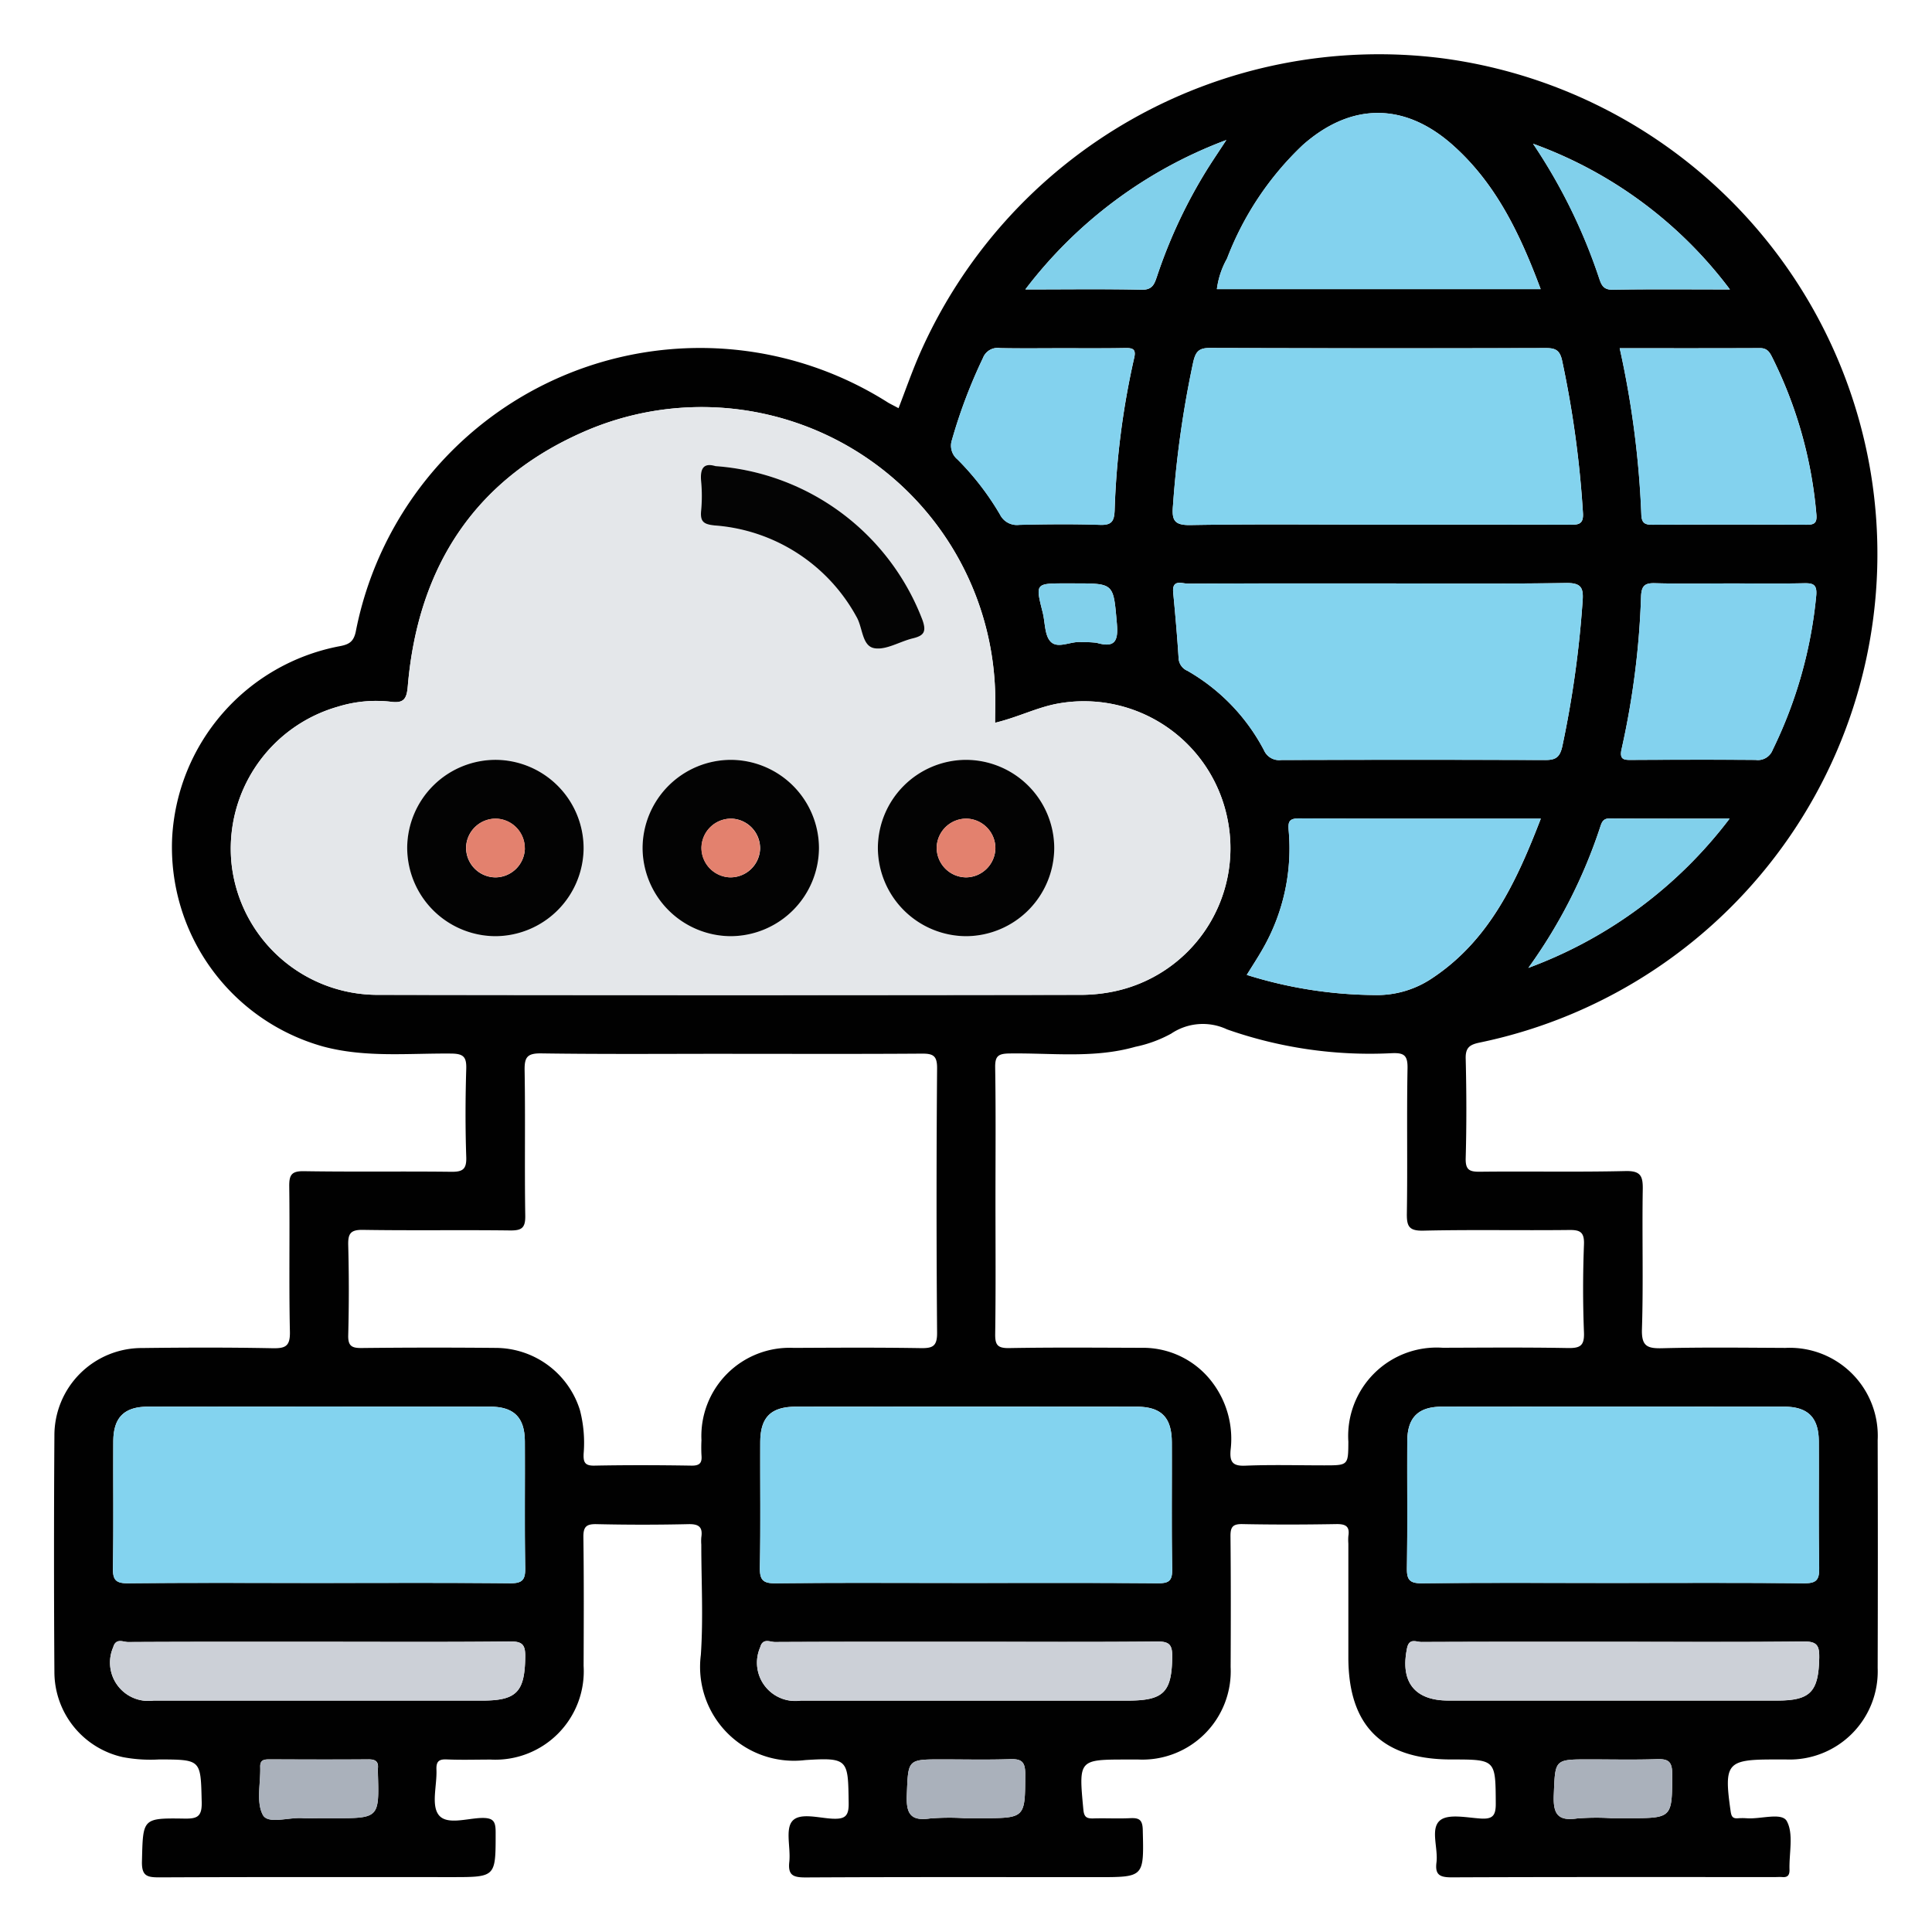 <svg xmlns="http://www.w3.org/2000/svg" xmlns:xlink="http://www.w3.org/1999/xlink" width="107" height="107" viewBox="0 0 107 107">
  <defs>
    <clipPath id="clip-path">
      <rect id="Rectángulo_36650" data-name="Rectángulo 36650" width="107" height="107" transform="translate(0 0.001)" fill="#fff" stroke="#707070" stroke-width="1"/>
    </clipPath>
  </defs>
  <g id="Grupo_85875" data-name="Grupo 85875" transform="translate(0 -0.001)" clip-path="url(#clip-path)">
    <g id="Grupo_85894" data-name="Grupo 85894" transform="translate(3 3.031)">
      <path id="Trazado_127605" data-name="Trazado 127605" d="M3777.052-723.842c.376-.975.711-1.929,1.107-2.856a27.787,27.787,0,0,1,29.06-16.517,27.738,27.738,0,0,1,23.681,22.972,27.636,27.636,0,0,1-21.656,31.533c-.559.115-.8.276-.781.9.045,1.831.051,3.664,0,5.494-.02.665.207.768.8.761,2.68-.031,5.361.026,8.04-.037.841-.02.978.262.966,1.012-.043,2.577.037,5.157-.045,7.732-.031.95.282,1.089,1.123,1.068,2.271-.058,4.545-.029,6.818-.018a4.876,4.876,0,0,1,5.114,5.114q.018,6.309,0,12.617a4.882,4.882,0,0,1-5.065,5.063c-.237,0-.475,0-.713,0-2.571,0-2.742.213-2.37,2.833.04.28.085.448.4.424a3.465,3.465,0,0,1,.509,0c.766.054,1.934-.34,2.207.159.386.709.122,1.769.149,2.679.008.3-.092.444-.4.418-.135-.011-.271,0-.407,0-5.971,0-11.942-.01-17.913.015-.649,0-.92-.141-.832-.824.1-.794-.349-1.86.188-2.322.453-.39,1.488-.16,2.259-.111.663.043.841-.161.837-.829-.016-2.441.011-2.441-2.464-2.442-3.825,0-5.7-1.858-5.7-5.655q0-3.154,0-6.308a2.568,2.568,0,0,1,0-.407c.09-.549-.157-.675-.675-.666-1.73.03-3.461.035-5.191,0-.556-.012-.667.179-.662.689.024,2.408.02,4.816.008,7.224a4.894,4.894,0,0,1-5.106,5.126c-.2,0-.407,0-.611,0-2.711,0-2.7,0-2.439,2.771.039.419.181.5.55.491.677-.021,1.358.019,2.035-.014.492-.024.691.074.705.648.064,2.618.088,2.618-2.493,2.618-5.394,0-10.789-.013-16.183.016-.682,0-.983-.115-.9-.865.084-.765-.229-1.783.161-2.25.41-.493,1.463-.175,2.227-.139.694.033.914-.135.9-.872-.035-2.4-.008-2.525-2.4-2.374a5.2,5.2,0,0,1-5.787-5.827c.139-2.025.025-4.068.025-6.1a2.628,2.628,0,0,1,0-.407c.089-.569-.132-.745-.713-.732q-2.543.058-5.089,0c-.576-.013-.736.152-.728.728.032,2.374.021,4.748.012,7.123a4.9,4.9,0,0,1-5.146,5.188c-.814,0-1.63.027-2.442-.009-.46-.02-.58.145-.562.58.034.846-.294,1.923.112,2.479.436.6,1.578.2,2.4.183.66-.011.766.206.766.8,0,2.476.022,2.476-2.428,2.476-5.394,0-10.789-.011-16.183.014-.693,0-1-.065-.977-.9.059-2.362.012-2.39,2.339-2.355.7.011.99-.085.97-.908-.057-2.363-.011-2.358-2.345-2.368a8.234,8.234,0,0,1-2.023-.128,4.836,4.836,0,0,1-3.79-4.685q-.043-6.563,0-13.126a4.839,4.839,0,0,1,4.86-4.846c2.409-.03,4.819-.037,7.226.011.73.014.974-.125.957-.92-.059-2.678,0-5.358-.037-8.038-.008-.639.126-.859.817-.847,2.714.044,5.428,0,8.142.033.644.009.868-.132.844-.82-.055-1.626-.049-3.256,0-4.883.019-.652-.148-.837-.824-.844-2.365-.023-4.745.237-7.084-.386a11.459,11.459,0,0,1-8.379-11.579,11.422,11.422,0,0,1,9.222-10.586c.53-.095.82-.218.946-.814a19.428,19.428,0,0,1,29.5-12.676C3776.665-724.043,3776.845-723.955,3777.052-723.842Zm5.346,17.422c0-.677.026-1.277,0-1.874a16.264,16.264,0,0,0-22.487-14.366c-6.232,2.614-9.469,7.526-10.036,14.213-.059.687-.207.961-.939.863a7.148,7.148,0,0,0-2.917.269,8.176,8.176,0,0,0-5.9,8.755,8.141,8.141,0,0,0,8.13,7.209q19.488.032,38.976,0a9.154,9.154,0,0,0,1.714-.18,8.1,8.1,0,0,0,6.343-9.505,8.108,8.108,0,0,0-9.447-6.439C3784.7-707.261,3783.671-706.728,3782.4-706.42ZM3782.42-680c0,2.474.021,4.948-.015,7.422-.009.613.125.8.772.79,2.44-.043,4.881-.022,7.322-.015a4.8,4.8,0,0,1,3.951,1.942,5.175,5.175,0,0,1,.99,3.737c-.05.639.114.877.81.849,1.455-.06,2.915-.018,4.373-.018,1.334,0,1.334,0,1.341-1.307a4.9,4.9,0,0,1,5.222-5.206c2.305-.006,4.611-.027,6.915.015.675.012.942-.1.912-.858-.064-1.624-.062-3.254,0-4.879.027-.714-.24-.811-.859-.8-2.678.03-5.357-.025-8.034.036-.8.018-.927-.239-.916-.96.043-2.677-.012-5.355.037-8.032.013-.74-.206-.867-.9-.835a23.846,23.846,0,0,1-9.092-1.318,3.142,3.142,0,0,0-3.1.235,7.093,7.093,0,0,1-1.988.729c-2.294.654-4.649.332-6.979.369-.629.01-.788.159-.778.786C3782.443-684.88,3782.42-682.439,3782.42-680Zm-14.573-8.087c-3.527,0-7.055.029-10.582-.022-.79-.011-.935.219-.922.953.046,2.678-.008,5.358.036,8.036.011.691-.209.825-.848.817-2.713-.034-5.427.012-8.14-.032-.692-.011-.833.208-.817.848q.065,2.491,0,4.984c-.015.6.194.717.746.711q3.713-.041,7.427-.006a4.9,4.9,0,0,1,4.658,3.442,7.178,7.178,0,0,1,.206,2.419c-.017.443.045.669.587.659,1.8-.035,3.6-.029,5.392,0,.472.007.587-.172.547-.591a8.067,8.067,0,0,1,0-.813,4.888,4.888,0,0,1,5.11-5.117c2.34-.011,4.681-.026,7.021.013.664.011.924-.089.919-.85q-.059-7.324,0-14.648c.005-.7-.221-.817-.852-.812C3774.834-688.071,3771.341-688.085,3767.847-688.085Zm-22.99,29.307c3.561,0,7.122-.018,10.684.016.67.006.845-.18.834-.84-.04-2.339-.006-4.679-.019-7.018-.007-1.325-.6-1.921-1.934-1.923q-9.462-.011-18.926,0c-1.332,0-1.927.6-1.934,1.922-.012,2.339.021,4.68-.019,7.019-.011.659.163.847.834.841C3737.87-658.8,3741.364-658.779,3744.857-658.779Zm35.874,0c3.561,0,7.123-.015,10.684.015.618.005.8-.138.792-.779-.042-2.339-.009-4.679-.019-7.019-.006-1.4-.585-1.981-1.977-1.982q-9.412-.009-18.824,0c-1.4,0-1.988.578-1.994,1.965-.01,2.306.025,4.612-.02,6.917-.013.7.145.912.877.9C3773.744-658.8,3777.237-658.779,3780.731-658.779Zm35.787,0c3.561,0,7.123-.018,10.684.016.666.006.85-.173.837-.837-.041-2.339-.007-4.679-.02-7.019-.007-1.326-.6-1.923-1.931-1.925q-9.464-.011-18.926,0c-1.333,0-1.929.6-1.936,1.919-.013,2.339.02,4.68-.019,7.019-.011.655.155.85.831.844C3809.531-658.8,3813.025-658.779,3816.518-658.779ZM3803.6-717.394c3.526,0,7.054,0,10.58.006.484,0,.829.022.777-.671a57.013,57.013,0,0,0-1.159-8.445c-.131-.572-.389-.668-.9-.667q-9.308.02-18.617-.006c-.619,0-.779.23-.908.784a56.91,56.91,0,0,0-1.12,7.938c-.072.817.063,1.1.971,1.085C3796.678-717.43,3800.137-717.394,3803.6-717.394Zm.05,3.257c-3.522,0-7.046-.007-10.569.011-.323,0-.89-.268-.818.492.116,1.213.224,2.427.3,3.642a.8.8,0,0,0,.486.691,10.908,10.908,0,0,1,4.242,4.4.912.912,0,0,0,.947.543q7.317-.02,14.634,0c.576,0,.8-.151.939-.744a57.551,57.551,0,0,0,1.125-8.031c.062-.762-.068-1.041-.923-1.028C3810.558-714.106,3807.1-714.137,3803.646-714.137Zm8.966-16.3c-1.14-3.05-2.469-5.843-4.866-7.975-2.675-2.38-5.635-2.37-8.314,0a17.009,17.009,0,0,0-4.192,6.287,4.64,4.64,0,0,0-.56,1.689Zm-16.274,37.982a24.144,24.144,0,0,0,7.065,1.115,5.462,5.462,0,0,0,3.089-.86c3.25-2.1,4.768-5.386,6.129-8.911-4.559,0-8.968.011-13.377-.013-.6,0-.626.213-.584.711a11.168,11.168,0,0,1-1.455,6.543C3796.943-693.406,3796.649-692.96,3796.338-692.456Zm20.651-34.708a51.928,51.928,0,0,1,1.2,9.235c.021.463.215.544.622.542q4.266-.02,8.532,0c.428,0,.58-.1.54-.567a23.966,23.966,0,0,0-2.457-8.725c-.146-.294-.29-.492-.667-.491C3822.192-727.157,3819.627-727.163,3816.989-727.163Zm6.117,13.026c-1.388,0-2.777.026-4.164-.013-.564-.016-.744.146-.77.719a45.24,45.24,0,0,1-1.072,8.439c-.157.666.167.631.617.629,2.268-.01,4.537-.015,6.8,0a.874.874,0,0,0,.94-.552,24.725,24.725,0,0,0,2.413-8.532c.062-.646-.174-.714-.706-.7C3825.815-714.119,3824.461-714.138,3823.106-714.138Zm-36.971-13.026c-1.153,0-2.306.016-3.458-.009a.867.867,0,0,0-.949.541,28.739,28.739,0,0,0-1.72,4.546.991.991,0,0,0,.31,1.081,15.135,15.135,0,0,1,2.351,3.05,1.045,1.045,0,0,0,1.062.571c1.491-.033,2.985-.048,4.474,0,.639.023.786-.193.812-.789a44.536,44.536,0,0,1,1.081-8.45c.123-.512-.094-.559-.5-.553C3788.44-727.153,3787.287-727.163,3786.135-727.163Zm30.552,71.642c-3.562,0-7.124-.006-10.685.012-.272,0-.67-.236-.79.335-.391,1.867.408,2.908,2.288,2.909q9.108,0,18.214,0c1.843,0,2.287-.493,2.325-2.371.015-.691-.137-.913-.873-.9C3823.675-655.5,3820.181-655.521,3816.687-655.521Zm-35.9,0c-3.527,0-7.055-.006-10.582.013-.274,0-.676-.242-.821.3a2.121,2.121,0,0,0,2.245,2.945q9.056,0,18.113,0c2,0,2.44-.467,2.464-2.436.008-.664-.169-.842-.836-.836C3787.845-655.5,3784.318-655.521,3780.791-655.521Zm-35.824,0c-3.527,0-7.055-.007-10.583.013-.275,0-.677-.242-.827.29a2.124,2.124,0,0,0,2.236,2.952q9.107,0,18.215,0c1.9,0,2.345-.489,2.369-2.428.007-.65-.147-.852-.827-.845C3752.022-655.5,3748.495-655.521,3744.967-655.521Zm39.107-74.9c2.312,0,4.377-.03,6.44.018.613.015.713-.332.857-.753a27.942,27.942,0,0,1,2.853-6.038c.273-.43.557-.853.983-1.5A24.947,24.947,0,0,0,3784.074-730.419Zm39.021,0a23.707,23.707,0,0,0-10.9-8.069,30.684,30.684,0,0,1,3.664,7.458c.121.361.231.636.743.627C3818.685-730.441,3820.774-730.419,3823.095-730.419Zm-11.162,37.576a24.726,24.726,0,0,0,11.146-8.268c-2.351,0-4.5.008-6.651-.008-.376,0-.438.244-.522.493A28.537,28.537,0,0,1,3811.933-692.844Zm4.61,47.091h.912c2.469,0,2.437,0,2.445-2.459,0-.707-.247-.829-.867-.808-1.248.042-2.5.012-3.748.012-1.919,0-1.862,0-1.942,1.952-.042,1.008.17,1.481,1.278,1.32A13.435,13.435,0,0,1,3816.543-645.753Zm-71.685,0h.912c2.525,0,2.525,0,2.447-2.539a1.439,1.439,0,0,1,0-.2c.047-.4-.132-.522-.521-.519-1.824.015-3.647.009-5.471,0-.294,0-.535.017-.523.414.029.906-.236,1.964.15,2.669.284.52,1.434.114,2.2.17C3744.316-645.736,3744.588-645.753,3744.858-645.753Zm35.853,0h.912c2.469,0,2.437,0,2.445-2.459,0-.707-.246-.829-.867-.808-1.248.042-2.5.012-3.748.012-1.918,0-1.862,0-1.942,1.952-.042,1.008.17,1.481,1.278,1.32A13.436,13.436,0,0,1,3780.711-645.753Zm6.106-68.386h-.508c-1.681,0-1.679,0-1.274,1.606.139.554.1,1.274.444,1.624.411.419,1.139-.056,1.733.025a5.8,5.8,0,0,1,.809.035c1.039.3,1.206-.117,1.121-1.082C3788.949-714.134,3789-714.139,3786.817-714.139Z" transform="translate(-3730.288 743.419)" fill="#010101"/>
      <path id="Trazado_127606" data-name="Trazado 127606" d="M3796.571-678.141c1.272-.308,2.3-.841,3.434-1.055a8.107,8.107,0,0,1,9.447,6.439,8.1,8.1,0,0,1-6.343,9.505,9.139,9.139,0,0,1-1.713.18q-19.488.015-38.977,0a8.141,8.141,0,0,1-8.13-7.209,8.176,8.176,0,0,1,5.9-8.756,7.151,7.151,0,0,1,2.917-.269c.731.1.88-.175.938-.863.568-6.687,3.8-11.6,10.036-14.213a16.264,16.264,0,0,1,22.487,14.366C3796.6-679.418,3796.571-678.818,3796.571-678.141Zm-22.783,6.972a4.9,4.9,0,0,0-4.8-4.919,4.9,4.9,0,0,0-4.971,4.845,4.906,4.906,0,0,0,4.9,4.921A4.907,4.907,0,0,0,3773.788-671.169Zm13.03-.063a4.9,4.9,0,0,0-4.86-4.855,4.9,4.9,0,0,0-4.908,4.909,4.907,4.907,0,0,0,4.86,4.857A4.908,4.908,0,0,0,3786.818-671.232Zm8.1-4.855a4.905,4.905,0,0,0-4.839,4.876,4.907,4.907,0,0,0,4.928,4.89,4.906,4.906,0,0,0,4.84-4.878A4.9,4.9,0,0,0,3794.918-676.088Zm-13.833-16.267c-.668-.2-.855.149-.791.844a8.636,8.636,0,0,1,0,1.622c-.058.6.123.758.753.82a9.764,9.764,0,0,1,7.85,5.06c.348.593.3,1.616.985,1.738.656.116,1.407-.369,2.128-.543.605-.146.779-.353.539-1.024A13.286,13.286,0,0,0,3781.085-692.355Z" transform="translate(-3744.461 715.14)" fill="#e4e7ea"/>
      <path id="Trazado_127607" data-name="Trazado 127607" d="M3749.582-550.106c-3.494,0-6.987-.018-10.481.016-.671.006-.845-.182-.834-.841.04-2.339.007-4.679.019-7.019.007-1.325.6-1.92,1.934-1.922q9.463-.011,18.926,0c1.331,0,1.927.6,1.934,1.922.013,2.339-.021,4.68.02,7.018.011.661-.165.846-.834.84C3756.7-550.124,3753.142-550.106,3749.582-550.106Z" transform="translate(-3735.012 634.747)" fill="#83d3ef"/>
      <path id="Trazado_127608" data-name="Trazado 127608" d="M3837.461-550.106c-3.494,0-6.987-.023-10.481.019-.732.009-.891-.206-.877-.9.045-2.3.01-4.611.02-6.917.006-1.387.59-1.964,1.994-1.965q9.413-.009,18.824,0c1.392,0,1.972.587,1.977,1.982.01,2.339-.022,4.68.019,7.019.012.641-.174.784-.792.779C3844.583-550.121,3841.022-550.106,3837.461-550.106Z" transform="translate(-3787.018 634.747)" fill="#83d3ef"/>
      <path id="Trazado_127609" data-name="Trazado 127609" d="M3925.26-550.106c-3.494,0-6.987-.019-10.48.017-.676.006-.842-.188-.831-.844.039-2.339.006-4.679.019-7.019.007-1.323.6-1.918,1.936-1.919q9.464-.011,18.927,0c1.329,0,1.925.6,1.932,1.925.012,2.34-.022,4.68.019,7.019.012.665-.171.844-.837.838C3932.382-550.124,3928.82-550.106,3925.26-550.106Z" transform="translate(-3839.029 634.747)" fill="#83d3ef"/>
      <path id="Trazado_127610" data-name="Trazado 127610" d="M3893.507-693.82c-3.459,0-6.918-.036-10.376.024-.907.016-1.042-.268-.97-1.086a56.878,56.878,0,0,1,1.12-7.938c.129-.554.289-.786.908-.784q9.309.037,18.617.006c.511,0,.77.095.9.667a56.979,56.979,0,0,1,1.158,8.445c.052.693-.293.672-.777.671C3900.561-693.825,3897.034-693.82,3893.507-693.82Z" transform="translate(-3820.199 719.845)" fill="#83d3ee"/>
      <path id="Trazado_127611" data-name="Trazado 127611" d="M3893.588-671.685c3.455,0,6.911.031,10.365-.022.856-.013.986.265.923,1.028a57.516,57.516,0,0,1-1.124,8.032c-.134.593-.363.746-.939.744q-7.317-.032-14.633,0a.912.912,0,0,1-.948-.543,10.9,10.9,0,0,0-4.242-4.4.8.8,0,0,1-.485-.691c-.079-1.216-.186-2.43-.3-3.642-.073-.759.494-.49.818-.492C3886.542-671.691,3890.065-671.685,3893.588-671.685Z" transform="translate(-3820.23 700.967)" fill="#83d3ee"/>
      <path id="Trazado_127612" data-name="Trazado 127612" d="M3906.076-725.756h-17.931a4.626,4.626,0,0,1,.56-1.689,17.008,17.008,0,0,1,4.191-6.287c2.679-2.369,5.639-2.38,8.314,0C3903.607-731.6,3904.936-728.806,3906.076-725.756Z" transform="translate(-3823.752 738.738)" fill="#83d2ee"/>
      <path id="Trazado_127613" data-name="Trazado 127613" d="M3892.208-631.067c.311-.5.606-.951.868-1.416a11.158,11.158,0,0,0,1.454-6.543c-.042-.5-.012-.714.584-.711,4.409.025,8.818.013,13.377.013-1.361,3.525-2.88,6.809-6.13,8.911a5.466,5.466,0,0,1-3.089.86A24.155,24.155,0,0,1,3892.208-631.067Z" transform="translate(-3826.158 682.03)" fill="#83d2ee"/>
      <path id="Trazado_127614" data-name="Trazado 127614" d="M3942.832-703.578c2.639,0,5.2.006,7.768-.007.378,0,.522.2.667.491a23.971,23.971,0,0,1,2.458,8.725c.04.471-.112.569-.54.567q-4.266-.02-8.532,0c-.407,0-.6-.078-.622-.542A51.816,51.816,0,0,0,3942.832-703.578Z" transform="translate(-3856.131 719.834)" fill="#83d2ee"/>
      <path id="Trazado_127615" data-name="Trazado 127615" d="M3949.053-671.656c1.354,0,2.708.019,4.063-.009.532-.011.767.057.706.7a24.7,24.7,0,0,1-2.413,8.532.874.874,0,0,1-.94.552c-2.268-.02-4.536-.014-6.805,0-.449,0-.774.037-.617-.629a45.24,45.24,0,0,0,1.073-8.439c.026-.573.207-.735.77-.719C3946.276-671.63,3947.665-671.656,3949.053-671.656Z" transform="translate(-3856.234 700.938)" fill="#83d2ee"/>
      <path id="Trazado_127616" data-name="Trazado 127616" d="M3858.226-703.581c1.153,0,2.306.011,3.458-.006.41-.006.629.041.505.553a44.477,44.477,0,0,0-1.081,8.45c-.027.6-.173.812-.812.789-1.49-.053-2.983-.038-4.474,0a1.046,1.046,0,0,1-1.063-.571,15.122,15.122,0,0,0-2.351-3.05.991.991,0,0,1-.311-1.081,28.794,28.794,0,0,1,1.721-4.546.867.867,0,0,1,.949-.541C3855.92-703.565,3857.073-703.581,3858.226-703.581Z" transform="translate(-3802.379 719.837)" fill="#83d2ee"/>
      <path id="Trazado_127617" data-name="Trazado 127617" d="M3925.3-527.992c3.494,0,6.988.024,10.48-.019.736-.009.887.213.873.9-.038,1.878-.481,2.37-2.324,2.37q-9.108,0-18.215,0c-1.881,0-2.68-1.041-2.289-2.909.12-.571.518-.334.79-.335C3918.174-528,3921.735-527.992,3925.3-527.992Z" transform="translate(-3838.898 615.891)" fill="#ccd0d7"/>
      <path id="Trazado_127618" data-name="Trazado 127618" d="M3837.36-528c3.528,0,7.055.018,10.582-.016.666-.006.844.172.836.836-.024,1.969-.461,2.435-2.464,2.436q-9.057,0-18.113,0a2.121,2.121,0,0,1-2.245-2.945c.145-.54.546-.3.82-.3C3830.3-528.005,3833.833-528,3837.36-528Z" transform="translate(-3786.858 615.897)" fill="#ccd0d7"/>
      <path id="Trazado_127619" data-name="Trazado 127619" d="M3749.521-528c3.528,0,7.055.02,10.583-.017.68-.007.834.195.827.845-.023,1.938-.466,2.428-2.369,2.428q-9.107,0-18.215,0a2.124,2.124,0,0,1-2.236-2.952c.15-.532.552-.289.827-.29C3742.466-528.007,3745.993-528,3749.521-528Z" transform="translate(-3734.842 615.898)" fill="#ccd0d7"/>
      <path id="Trazado_127620" data-name="Trazado 127620" d="M3862.142-723.564a24.946,24.946,0,0,1,11.134-8.278c-.427.651-.71,1.075-.984,1.5a27.975,27.975,0,0,0-2.853,6.038c-.143.421-.243.768-.857.753C3866.518-723.594,3864.454-723.564,3862.142-723.564Z" transform="translate(-3808.356 736.565)" fill="#81d0eb"/>
      <path id="Trazado_127621" data-name="Trazado 127621" d="M3941.974-723.263c-2.321,0-4.41-.022-6.5.016-.512.009-.622-.267-.743-.627a30.679,30.679,0,0,0-3.664-7.458A23.706,23.706,0,0,1,3941.974-723.263Z" transform="translate(-3849.167 736.263)" fill="#81d0eb"/>
      <path id="Trazado_127622" data-name="Trazado 127622" d="M3930.438-631.447a28.538,28.538,0,0,0,3.973-7.782c.084-.249.146-.5.522-.493,2.15.016,4.3.008,6.651.008A24.728,24.728,0,0,1,3930.438-631.447Z" transform="translate(-3848.793 682.022)" fill="#81d0eb"/>
      <path id="Trazado_127623" data-name="Trazado 127623" d="M3937.087-508.739a13.426,13.426,0,0,0-1.923.017c-1.107.162-1.32-.312-1.278-1.32.08-1.95.023-1.952,1.941-1.952,1.25,0,2.5.029,3.748-.012.621-.021.869.1.867.808-.008,2.459.024,2.459-2.445,2.459Z" transform="translate(-3850.832 606.405)" fill="#aab1bb"/>
      <path id="Trazado_127624" data-name="Trazado 127624" d="M3761.334-508.726c-.271,0-.542.017-.811,0-.762-.057-1.912.35-2.2-.17-.386-.706-.121-1.763-.15-2.669-.013-.4.229-.414.523-.414,1.824,0,3.648.01,5.471,0,.388,0,.568.123.521.519a1.371,1.371,0,0,0,0,.2c.079,2.539.079,2.539-2.446,2.539Z" transform="translate(-3746.764 606.393)" fill="#aab1bb"/>
      <path id="Trazado_127625" data-name="Trazado 127625" d="M3849.247-508.739a13.436,13.436,0,0,0-1.923.017c-1.108.162-1.319-.312-1.278-1.32.08-1.95.023-1.952,1.941-1.952,1.25,0,2.5.029,3.748-.012.621-.021.87.1.867.808-.008,2.459.024,2.459-2.445,2.459Z" transform="translate(-3798.823 606.405)" fill="#aab1bb"/>
      <path id="Trazado_127626" data-name="Trazado 127626" d="M3865.956-671.639c2.181,0,2.132,0,2.326,2.208.085.966-.083,1.385-1.122,1.082a5.791,5.791,0,0,0-.809-.035c-.595-.081-1.322.394-1.733-.025-.344-.349-.3-1.07-.445-1.624-.406-1.606-.408-1.606,1.274-1.606Z" transform="translate(-3809.427 700.92)" fill="#81d0eb"/>
      <path id="Trazado_127627" data-name="Trazado 127627" d="M3788-642.765a4.907,4.907,0,0,1-4.87,4.847,4.906,4.906,0,0,1-4.9-4.921,4.9,4.9,0,0,1,4.971-4.845A4.9,4.9,0,0,1,3788-642.765Zm-3.259-.014a1.639,1.639,0,0,0-1.578-1.647,1.64,1.64,0,0,0-1.672,1.552,1.641,1.641,0,0,0,1.628,1.7A1.641,1.641,0,0,0,3784.746-642.779Z" transform="translate(-3758.678 686.737)" fill="#030303"/>
      <path id="Trazado_127628" data-name="Trazado 127628" d="M3819.947-642.828a4.908,4.908,0,0,1-4.909,4.911,4.907,4.907,0,0,1-4.86-4.857,4.9,4.9,0,0,1,4.908-4.909A4.9,4.9,0,0,1,3819.947-642.828Zm-4.913,1.652a1.642,1.642,0,0,0,1.654-1.571,1.643,1.643,0,0,0-1.546-1.679,1.638,1.638,0,0,0-1.7,1.621A1.639,1.639,0,0,0,3815.033-641.175Z" transform="translate(-3777.59 686.736)" fill="#030303"/>
      <path id="Trazado_127629" data-name="Trazado 127629" d="M3846.959-647.683a4.9,4.9,0,0,1,4.929,4.888,4.907,4.907,0,0,1-4.84,4.878,4.907,4.907,0,0,1-4.928-4.89A4.9,4.9,0,0,1,3846.959-647.683Zm1.67,4.905a1.64,1.64,0,0,0-1.577-1.648,1.641,1.641,0,0,0-1.673,1.552,1.641,1.641,0,0,0,1.628,1.7A1.642,1.642,0,0,0,3848.629-642.778Z" transform="translate(-3796.501 686.736)" fill="#030303"/>
      <path id="Trazado_127630" data-name="Trazado 127630" d="M3818.906-687.645a13.286,13.286,0,0,1,11.463,8.517c.24.671.067.878-.539,1.024-.72.174-1.472.659-2.127.543-.688-.122-.637-1.145-.986-1.738a9.766,9.766,0,0,0-7.85-5.06c-.631-.062-.811-.219-.754-.82a8.656,8.656,0,0,0,0-1.622C3818.05-687.5,3818.238-687.847,3818.906-687.645Z" transform="translate(-3782.282 710.43)" fill="#040404"/>
      <path id="Trazado_127631" data-name="Trazado 127631" d="M3789.474-638.05a1.641,1.641,0,0,1-1.622,1.6,1.64,1.64,0,0,1-1.627-1.7,1.639,1.639,0,0,1,1.672-1.552A1.638,1.638,0,0,1,3789.474-638.05Z" transform="translate(-3763.406 682.008)" fill="#e3816e"/>
      <path id="Trazado_127632" data-name="Trazado 127632" d="M3819.763-636.449a1.639,1.639,0,0,1-1.6-1.629,1.639,1.639,0,0,1,1.7-1.621,1.643,1.643,0,0,1,1.546,1.679A1.642,1.642,0,0,1,3819.763-636.449Z" transform="translate(-3782.32 682.01)" fill="#e3816e"/>
      <path id="Trazado_127633" data-name="Trazado 127633" d="M3853.358-638.05a1.642,1.642,0,0,1-1.622,1.6,1.641,1.641,0,0,1-1.628-1.7,1.641,1.641,0,0,1,1.672-1.552A1.64,1.64,0,0,1,3853.358-638.05Z" transform="translate(-3801.23 682.008)" fill="#e3816e"/>
    </g>
  </g>
</svg>
